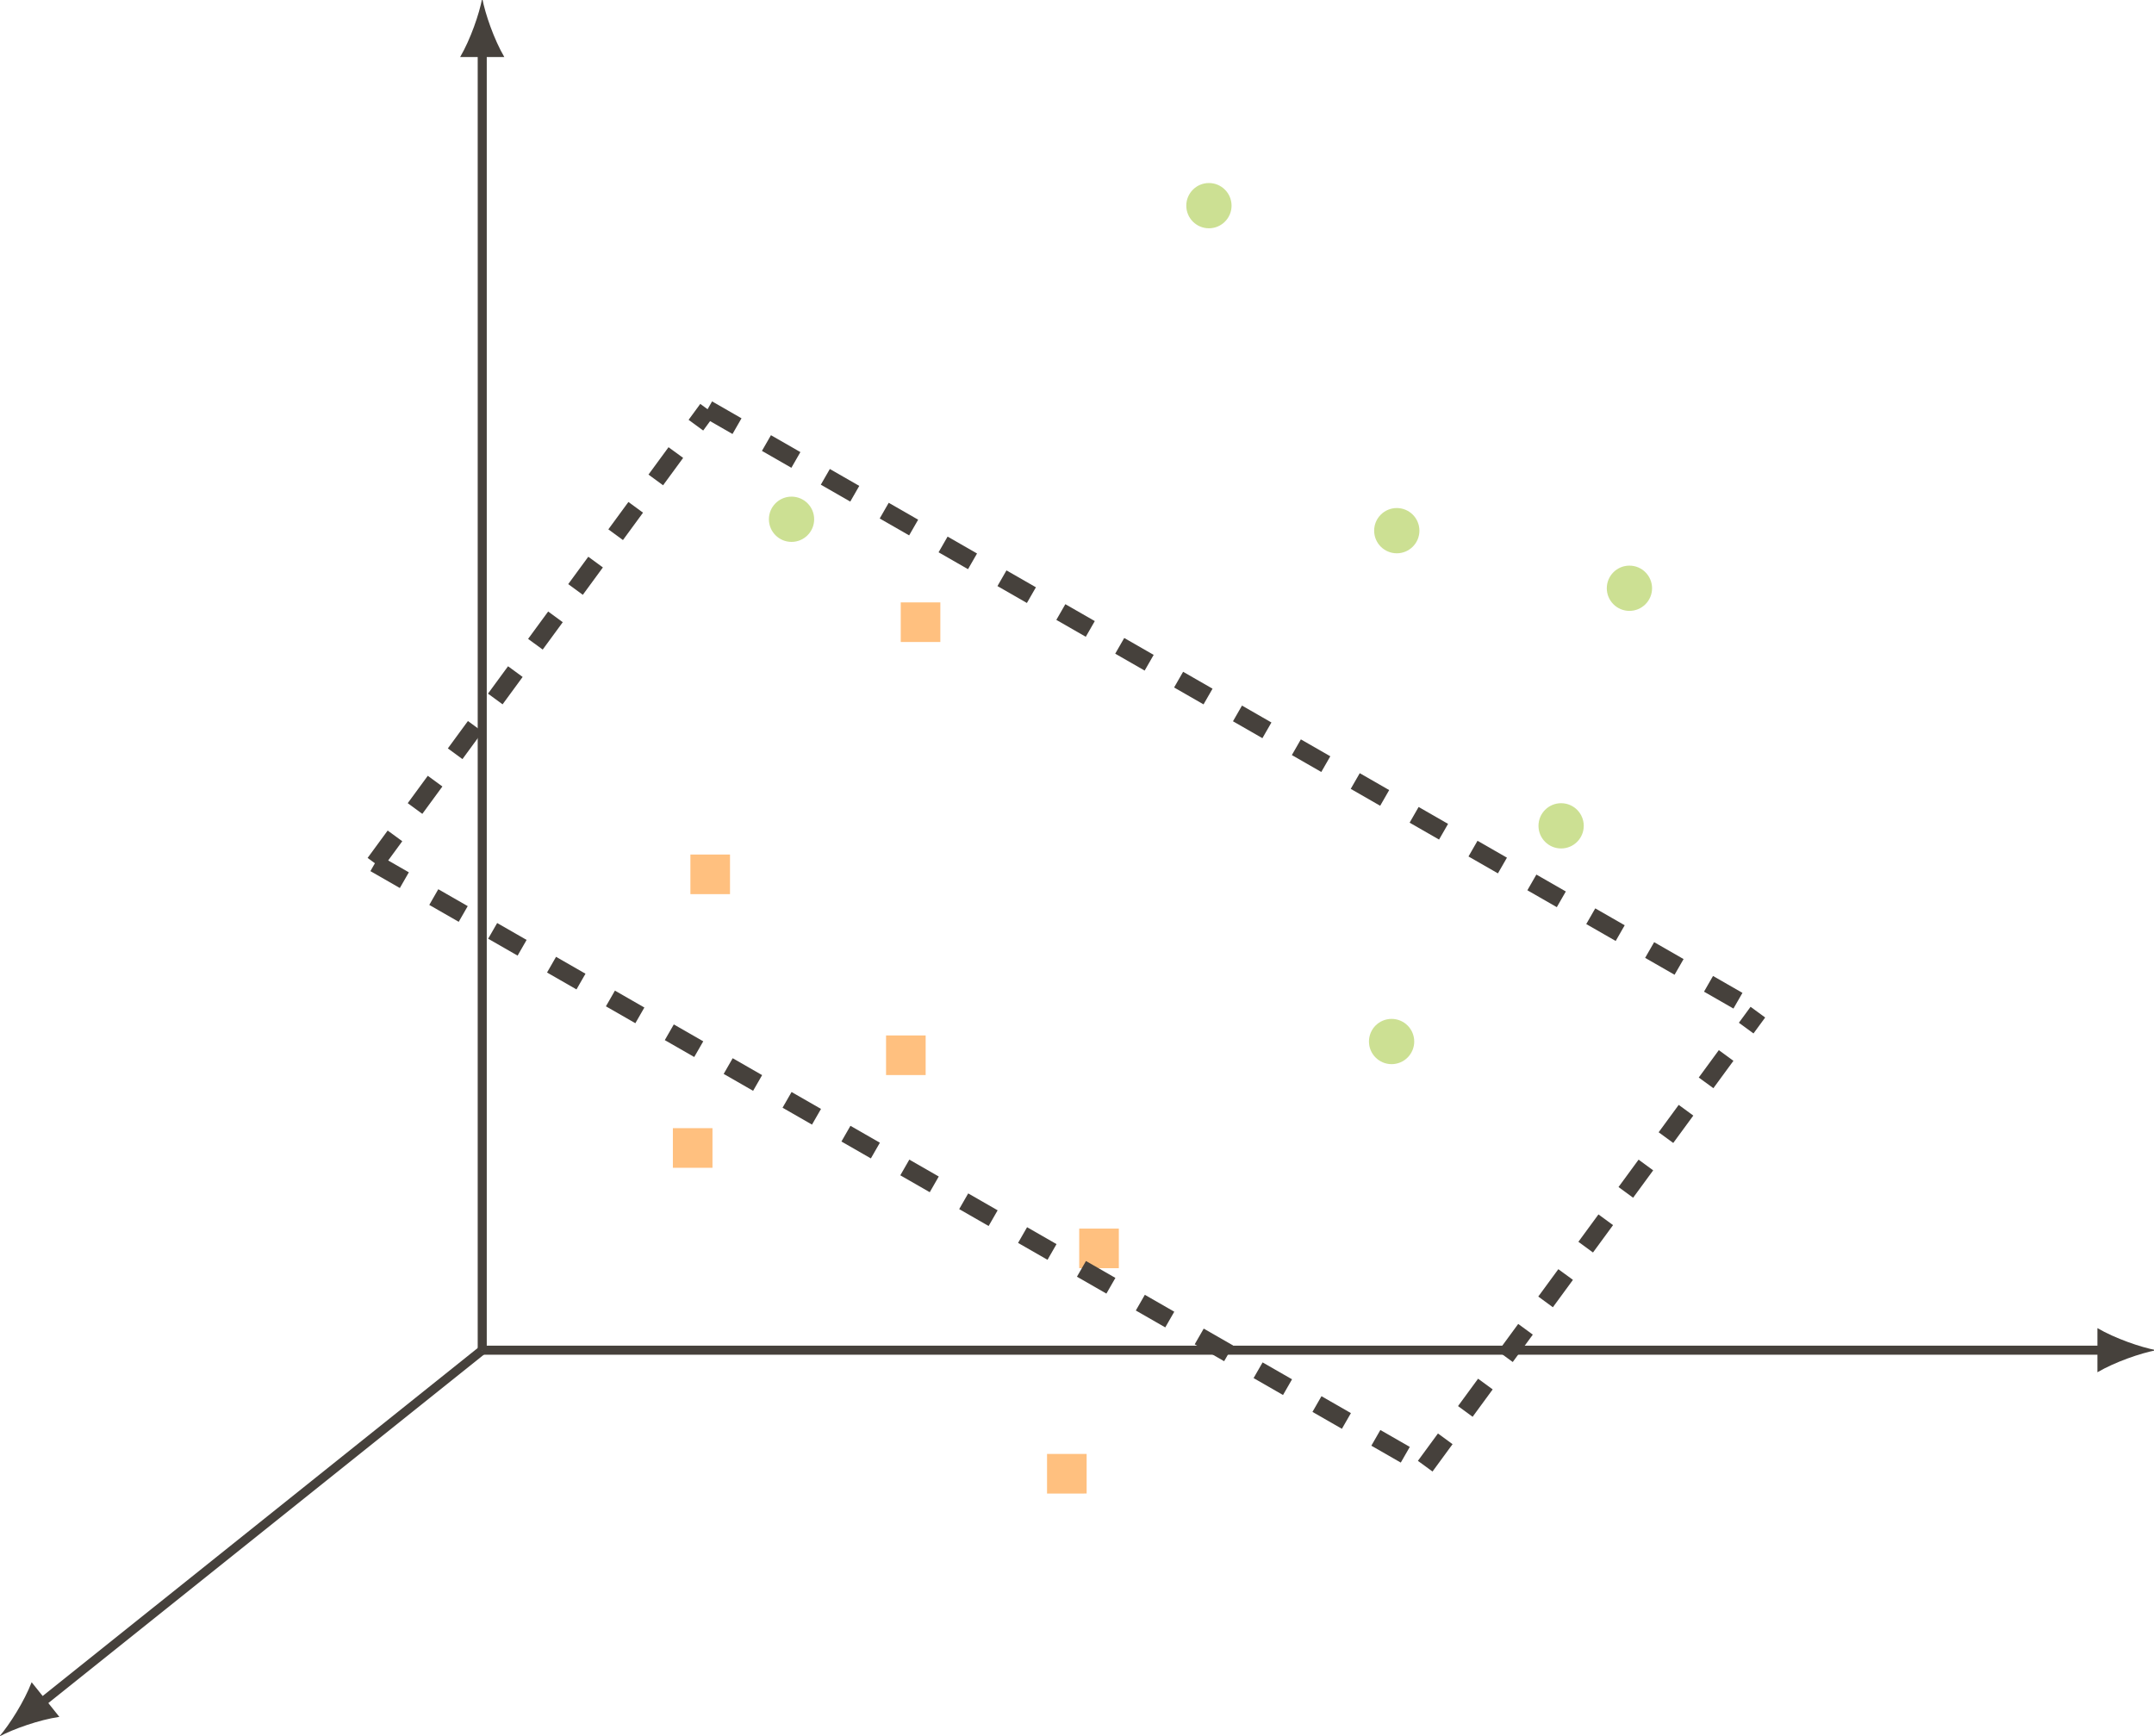 <?xml version="1.0" encoding="UTF-8" standalone="no"?>
<!-- Created with Inkscape (http://www.inkscape.org/) -->

<svg
   xmlns:dc="http://purl.org/dc/elements/1.1/"
   xmlns:cc="http://creativecommons.org/ns#"
   xmlns:rdf="http://www.w3.org/1999/02/22-rdf-syntax-ns#"
   xmlns:svg="http://www.w3.org/2000/svg"
   xmlns="http://www.w3.org/2000/svg"
   xmlns:sodipodi="http://sodipodi.sourceforge.net/DTD/sodipodi-0.dtd"
   xmlns:inkscape="http://www.inkscape.org/namespaces/inkscape"
   width="41.916mm"
   height="33.783mm"
   viewBox="0 0 41.916 33.783"
   version="1.1"
   id="svg5685"
   inkscape:version="0.92.2 (5c3e80d, 2017-08-06)"
   sodipodi:docname="svm-hyperplan.svg">
  <defs
     id="defs5679" />
  <sodipodi:namedview
     id="base"
     pagecolor="#ffffff"
     bordercolor="#666666"
     borderopacity="1.0"
     inkscape:pageopacity="0.0"
     inkscape:pageshadow="2"
     inkscape:zoom="2.8"
     inkscape:cx="152.17775"
     inkscape:cy="36.096756"
     inkscape:document-units="mm"
     inkscape:current-layer="g694"
     showgrid="false"
     fit-margin-top="0"
     fit-margin-left="0"
     fit-margin-right="0"
     fit-margin-bottom="0"
     inkscape:window-width="2560"
     inkscape:window-height="1011"
     inkscape:window-x="0"
     inkscape:window-y="873"
     inkscape:window-maximized="1" />
  <g
     inkscape:label="Layer 1"
     inkscape:groupmode="layer"
     id="layer1"
     transform="translate(-60.685,-97.168)">
    <g
       transform="matrix(0.221,0,0,-0.221,70.069,123.444)"
       id="g694">
      <g
         id="g696">
        <path
           d="M 0,0 H 142.741"
           style="fill:none;stroke:#46413c;stroke-width:0.797;stroke-linecap:butt;stroke-linejoin:miter;stroke-miterlimit:10;stroke-dasharray:none;stroke-opacity:1"
           id="path698"
           inkscape:connector-curvature="0" />
        <g
           id="g700"
           transform="translate(142.741)">
          <g
             id="g702">
            <path
               d="M 4.662,0 C 3.281,0.259 1.036,1.036 -0.518,1.943 V -1.943 C 1.036,-1.036 3.281,-0.259 4.662,0"
               style="fill:#46413c;fill-opacity:1;fill-rule:nonzero;stroke:none"
               id="path704"
               inkscape:connector-curvature="0" />
          </g>
        </g>
      </g>
      <g
         id="g706">
        <path
           d="M 0,0 V 114.394"
           style="fill:none;stroke:#46413c;stroke-width:0.797;stroke-linecap:butt;stroke-linejoin:miter;stroke-miterlimit:10;stroke-dasharray:none;stroke-opacity:1"
           id="path708"
           inkscape:connector-curvature="0" />
        <g
           id="g710"
           transform="rotate(90,-57.197,57.197)">
          <g
             id="g712">
            <path
               d="M 4.662,0 C 3.281,0.259 1.036,1.036 -0.518,1.943 V -1.943 C 1.036,-1.036 3.281,-0.259 4.662,0"
               style="fill:#46413c;fill-opacity:1;fill-rule:nonzero;stroke:none"
               id="path714"
               inkscape:connector-curvature="0" />
          </g>
        </g>
      </g>
      <g
         id="g716">
        <path
           d="M 0,0 -38.862,-31.089"
           style="fill:none;stroke:#46413c;stroke-width:0.797;stroke-linecap:butt;stroke-linejoin:miter;stroke-miterlimit:10;stroke-dasharray:none;stroke-opacity:1"
           id="path718"
           inkscape:connector-curvature="0" />
        <g
           id="g720"
           transform="matrix(-0.785,-0.628,0.628,-0.785,-38.862,-31.089)">
          <g
             id="g722">
            <path
               d="M 4.662,0 C 3.281,0.259 1.036,1.036 -0.518,1.943 V -1.943 C 1.036,-1.036 3.281,-0.259 4.662,0"
               style="fill:#46413c;fill-opacity:1;fill-rule:nonzero;stroke:none"
               id="path724"
               inkscape:connector-curvature="0" />
          </g>
        </g>
      </g>
      <g
         id="g726"
         transform="translate(-35.127,36.319)">
        <path
           d="m 64.355,36.851 c 0,1.1 -0.892,1.993 -1.993,1.993 -1.1,0 -1.993,-0.892 -1.993,-1.993 0,-1.1 0.892,-1.993 1.993,-1.993 1.1,0 1.993,0.892 1.993,1.993 z"
           style="fill:#9bc328;fill-opacity:0.5;fill-rule:nonzero;stroke:none"
           id="path728"
           inkscape:connector-curvature="0" />
      </g>
      <g
         id="g730"
         transform="translate(9.205,15.842)">
        <path
           d="m 72.86,11.339 c 0,1.1 -0.892,1.993 -1.993,1.993 -1.1,0 -1.993,-0.892 -1.993,-1.993 0,-1.1 0.892,-1.993 1.993,-1.993 1.1,0 1.993,0.892 1.993,1.993 z"
           style="fill:#9bc328;fill-opacity:0.5;fill-rule:nonzero;stroke:none"
           id="path732"
           inkscape:connector-curvature="0" />
      </g>
      <g
         id="g734"
         transform="translate(15.628,26.331)">
        <path
           d="m 81.364,19.843 c 0,1.1 -0.892,1.993 -1.993,1.993 -1.1,0 -1.993,-0.892 -1.993,-1.993 0,-1.1 0.892,-1.993 1.993,-1.993 1.1,0 1.993,0.892 1.993,1.993 z"
           style="fill:#9bc328;fill-opacity:0.5;fill-rule:nonzero;stroke:none"
           id="path736"
           inkscape:connector-curvature="0" />
      </g>
      <g
         id="g738"
         transform="translate(-27.188,23.977)">
        <path
           d="m 109.71,48.189 c 0,1.1 -0.892,1.993 -1.993,1.993 -1.1,0 -1.993,-0.892 -1.993,-1.993 0,-1.1 0.892,-1.993 1.993,-1.993 1.1,0 1.993,0.892 1.993,1.993 z"
           style="fill:#9bc328;fill-opacity:0.5;fill-rule:nonzero;stroke:none"
           id="path740"
           inkscape:connector-curvature="0" />
      </g>
      <g
         id="g742"
         transform="translate(-26.546,38.748)">
        <path
           d="m 129.553,28.347 c 0,1.1 -0.892,1.993 -1.993,1.993 -1.1,0 -1.993,-0.892 -1.993,-1.993 0,-1.1 0.892,-1.993 1.993,-1.993 1.1,0 1.993,0.892 1.993,1.993 z"
           style="fill:#9bc328;fill-opacity:0.5;fill-rule:nonzero;stroke:none"
           id="path744"
           inkscape:connector-curvature="0" />
      </g>
      <g
         id="g746"
         transform="translate(-52.235,32.754)">
        <path
           d="m 118.215,68.032 c 0,1.1 -0.892,1.993 -1.993,1.993 -1.1,0 -1.993,-0.892 -1.993,-1.993 0,-1.1 0.892,-1.993 1.993,-1.993 1.1,0 1.993,0.892 1.993,1.993 z"
           style="fill:#9bc328;fill-opacity:0.5;fill-rule:nonzero;stroke:none"
           id="path748"
           inkscape:connector-curvature="0" />
      </g>
      <g
         id="g750"
         transform="translate(-12.631,-83.49)">
        <path
           d="m 65.198,90.71 v 3.487 h 3.487 V 90.71 Z"
           style="fill:#ff8200;fill-opacity:0.5;fill-rule:nonzero;stroke:none"
           id="path752"
           inkscape:connector-curvature="0" />
      </g>
      <g
         id="g754"
         transform="translate(-1.513,-39.212)">
        <path
           d="m 19.843,79.371 v 3.487 h 3.487 v -3.487 z"
           style="fill:#ff8200;fill-opacity:0.5;fill-rule:nonzero;stroke:none"
           id="path756"
           inkscape:connector-curvature="0" />
      </g>
      <g
         id="g758"
         transform="translate(-12.631,-83.49)">
        <path
           d="m 48.189,107.718 v 3.487 h 3.487 v -3.487 z"
           style="fill:#ff8200;fill-opacity:0.5;fill-rule:nonzero;stroke:none"
           id="path760"
           inkscape:connector-curvature="0" />
      </g>
      <g
         id="g762"
         transform="translate(-11.56,-54.804)">
        <path
           d="m 28.347,70.867 v 3.487 h 3.487 V 70.867 Z"
           style="fill:#ff8200;fill-opacity:0.5;fill-rule:nonzero;stroke:none"
           id="path764"
           inkscape:connector-curvature="0" />
      </g>
      <g
         id="g766"
         transform="translate(-12.631,-83.49)">
        <path
           d="m 62.363,70.867 v 3.487 h 3.487 V 70.867 Z"
           style="fill:#ff8200;fill-opacity:0.5;fill-rule:nonzero;stroke:none"
           id="path768"
           inkscape:connector-curvature="0" />
      </g>
      <g
         id="g770">
        <path
           d="m 36.851,62.363 v 3.487 h 3.487 v -3.487 z"
           style="fill:#ff8200;fill-opacity:0.5;fill-rule:nonzero;stroke:none"
           id="path772"
           inkscape:connector-curvature="0" />
      </g>
      <g
         id="g10274"
         transform="translate(35.103,-15.17)">
        <g
           transform="translate(-154.16,0.232)"
           id="g778">
          <path
             sodipodi:nodetypes="cc"
             inkscape:connector-curvature="0"
             id="path780"
             style="fill:none;stroke:#46413c;stroke-width:1.594;stroke-linecap:butt;stroke-linejoin:miter;stroke-miterlimit:10;stroke-dasharray:2.989, 2.989;stroke-dashoffset:0;stroke-opacity:1"
             d="M 109.607,57.815 138.899,97.796" />
        </g>
        <g
           transform="rotate(-60,61.308,71.443)"
           id="g782">
          <path
             sodipodi:nodetypes="cc"
             inkscape:connector-curvature="0"
             id="path784"
             style="fill:none;stroke:#46413c;stroke-width:1.594;stroke-linecap:butt;stroke-linejoin:miter;stroke-miterlimit:10;stroke-dasharray:2.989, 2.989;stroke-dashoffset:0;stroke-opacity:1"
             d="M 0,18.425 92.219,71.971" />
        </g>
        <g
           transform="rotate(-60,12.037,76.82)"
           id="g786">
          <path
             sodipodi:nodetypes="cc"
             inkscape:connector-curvature="0"
             id="path788"
             style="fill:none;stroke:#46413c;stroke-width:1.594;stroke-linecap:butt;stroke-linejoin:miter;stroke-miterlimit:10;stroke-dasharray:2.989, 2.989;stroke-dashoffset:0;stroke-opacity:1"
             d="M 0,18.425 92.219,71.971" />
        </g>
        <g
           id="g10264"
           transform="translate(-61.679,-52.86)">
          <path
             d="M 109.607,57.815 138.899,97.796"
             style="fill:none;stroke:#46413c;stroke-width:1.594;stroke-linecap:butt;stroke-linejoin:miter;stroke-miterlimit:10;stroke-dasharray:2.989, 2.989;stroke-dashoffset:0;stroke-opacity:1"
             id="path10262"
             inkscape:connector-curvature="0"
             sodipodi:nodetypes="cc" />
        </g>
      </g>
    </g>
  </g>
</svg>
